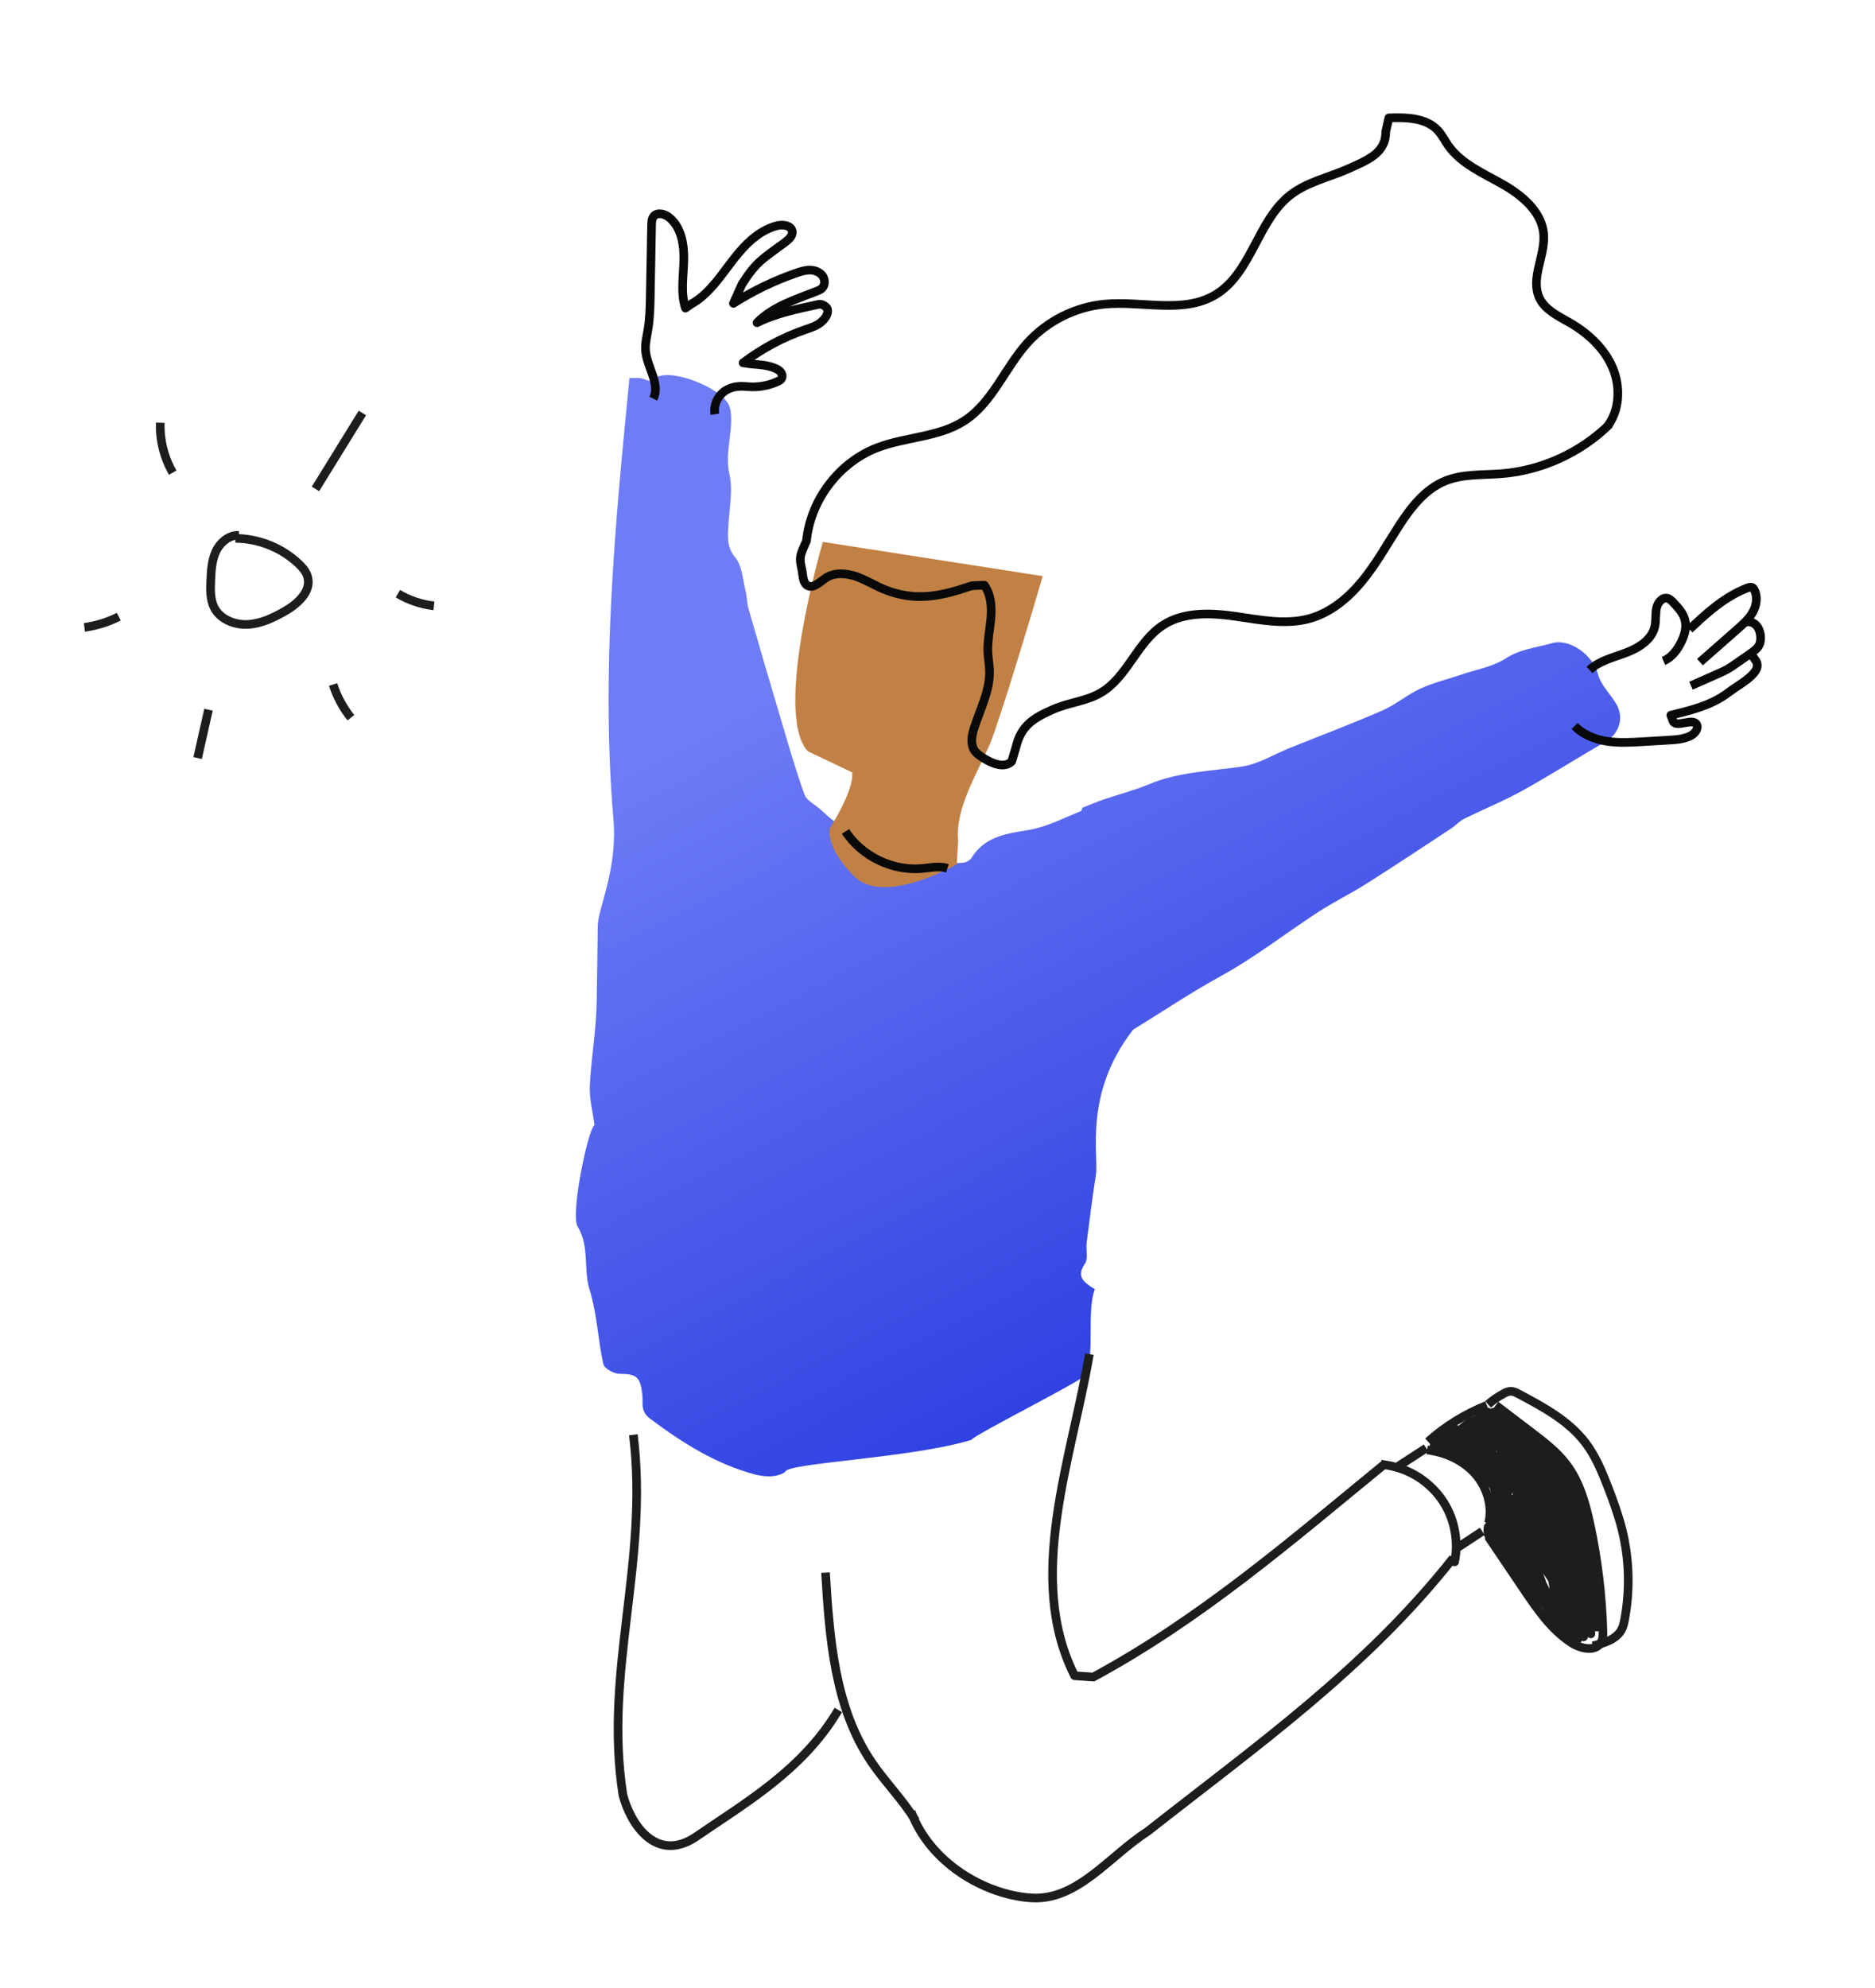 <svg width="217" height="230" viewBox="0 0 217 230" fill="none" xmlns="http://www.w3.org/2000/svg">
<path d="M68.8 130.16C68.59 128.52 68.19 127.06 68.26 125.63C68.43 122.34 69.02 119.07 69.06 115.78C69.09 113.59 69.17 108.74 69.18 107.12C69.19 105.11 71.54 100.53 70.98 94.63C69.56 77.7 71.17 60.79 72.85 43.74C73.39 43.75 73.88 43.67 74.31 43.8C74.99 44 75.64 44.46 76.14 43.54C76.16 43.51 76.26 43.54 76.32 43.52C78.29 42.88 83.31 44.87 84.31 46.78C84.58 47.29 84.62 47.97 84.62 48.57C84.62 50.67 83.92 52.68 84.42 54.89C84.84 56.71 84.41 58.74 84.31 60.67C84.24 62.03 84.04 63.25 85.11 64.53C85.9 65.47 85.95 67.04 86.28 68.34C86.45 69.04 86.44 69.79 86.64 70.48C87.86 74.73 89.11 78.98 90.37 83.21C91.24 86.13 92.07 89.08 93.11 91.94C93.37 92.67 94.39 93.11 95.03 93.72C98.23 96.82 102.26 98.36 106.36 99.74C107.06 99.97 107.88 99.85 108.64 99.86C109.56 99.87 110.49 99.91 111.4 99.83C111.76 99.8 112.24 99.57 112.42 99.28C113.97 96.78 116.44 96.46 119.06 96.03C121.12 95.69 123.08 94.66 125.05 93.87C125.25 93.79 125.3 93.3 125.23 93.48C126.27 93.07 126.97 92.76 127.7 92.51C129.45 91.92 131.25 91.46 132.95 90.75C136.41 89.3 140.08 89.23 143.71 88.7C145.64 88.42 147.45 87.27 149.32 86.52C152.88 85.09 156.48 83.74 160 82.2C161.53 81.53 162.85 80.38 164.38 79.68C165.88 78.99 167.51 78.6 169.08 78.07C170.83 77.47 172.76 77.15 174.27 76.18C175.95 75.09 177.8 74.94 179.57 74.43C181.76 73.8 184.41 75.92 184.94 78.01C185.25 79.23 186.32 80.24 187.01 81.37C188.02 83.02 187.42 84.9 185.76 85.85C182.54 87.7 179.41 89.7 176.16 91.5C173.99 92.7 171.67 93.64 169.45 94.74C168.88 95.02 168.44 95.54 167.9 95.89C164.65 98.03 161.41 100.18 158.12 102.26C156.31 103.41 154.37 104.35 152.57 105.52C148.79 107.98 145.21 110.79 141.27 112.95C137.79 114.86 134.51 117.07 131.14 119.14C125.36 126.55 127.19 133.66 126.83 135.95C126.42 138.56 126.09 141.18 125.76 143.8C125.66 144.61 125.96 145.63 125.57 146.2C124.54 147.71 125.39 148.37 126.71 149.16C125.72 151.83 126.77 156.45 125.64 159.07C125.36 159.72 112.48 166.14 112.45 166.59C105.42 168.75 90.93 169.25 90.85 170.32C90.06 170.87 88.78 170.98 87.3 170.58C82.77 169.36 78.95 166.92 75.24 164.15C74.07 163.28 74.45 162.27 74.34 161.35C74.11 159.35 73.7 158.96 71.73 158.96C71.07 158.96 69.94 158.35 69.83 157.84C69.19 154.98 69.1 151.98 68.23 149.2C67.49 146.82 68.27 144.29 66.85 141.91C66.01 140.53 68.01 130.79 68.8 130.16V130.16Z" fill="url(#paint0_linear_1230_3511)"/>
<path d="M98.62 89.37C98.87 91.45 96.04 95.84 96.04 95.84C96.04 95.84 95.42 97.96 98.88 101.41C102.33 104.86 110.73 100.01 110.73 100.01L110.89 97.28C110.51 93.55 113.15 89.41 114.57 86.07C115.69 83.45 119.88 69.43 120.68 66.66L95.23 62.7C95.23 62.7 89.41 82.58 93.5 86.93" fill="#C18145"/>
<path d="M97.85 96.2C99.74 99.08 103.28 100.8 106.71 100.49C107.69 100.4 108.71 100.16 109.65 100.47M82.73 47.93C82.656 47.441 82.714 46.941 82.899 46.482C83.084 46.023 83.388 45.622 83.78 45.32C84.34 44.9 85.04 44.71 85.74 44.7C86.16 44.69 86.57 44.75 86.98 44.76C88.05 44.79 89.14 44.56 90.1 44.09C90.21 44.04 90.31 43.98 90.39 43.89C90.58 43.68 90.55 43.34 90.39 43.1C90.23 42.87 89.97 42.72 89.71 42.61C88.88 42.26 87.97 42.19 87.07 42.13L86 41.98C88.19 40.32 90.65 39.01 93.25 38.12C93.84 37.92 94.44 37.73 94.93 37.35C95.42 36.97 95.91 36.37 95.76 35.76C95.71 35.54 95.17 35.12 94.76 35.21C92.39 35.73 89.78 36.25 87.61 37.34C89.45 35.46 92.08 34.65 94.53 33.69C94.74 33.61 94.95 33.52 95.12 33.37C95.52 33 95.5 32.31 95.17 31.88C94.83 31.45 94.26 31.25 93.72 31.25C93.17 31.25 92.64 31.42 92.13 31.6C89.59 32.48 87.15 33.66 84.88 35.1L85.88 32.87C87.6 30.18 88.28 29.96 90.84 28.05C91.28 27.72 91.78 27.28 91.68 26.75C91.55 26.07 90.62 25.95 89.95 26.11C88.19 26.55 86.74 27.79 85.57 29.17C84.39 30.55 83.42 32.09 82.18 33.42C81.56 34.08 80.87 34.69 80.08 35.13L79.33 35.65C78.76 33.9 79.09 32.01 79.14 30.17C79.19 28.33 78.86 26.28 77.42 25.14C76.91 24.74 76.08 24.53 75.66 25.02C75.43 25.29 75.42 25.67 75.41 26.03L75.26 34.15C75.24 35.48 75.21 36.82 74.99 38.14C74.86 38.94 74.65 39.74 74.71 40.54C74.85 42.47 76.46 44.4 75.61 46.13M183.96 77.52C185.1 76.45 186.71 76.08 188.17 75.53C189.63 74.98 191.16 74.04 191.51 72.52C191.68 71.81 191.56 71.05 191.72 70.33C191.86 69.72 192.37 69.08 192.97 69.22C193.25 69.29 193.47 69.51 193.66 69.72C194.22 70.31 194.8 70.94 195 71.72C195.23 72.59 194.96 73.52 194.55 74.33C194.1 75.23 193.45 76.09 192.52 76.48M195.53 72.81C197.14 71.31 198.77 69.79 200.7 68.74C201.19 68.47 201.7 68.23 202.22 68.03C202.41 67.96 202.62 67.89 202.8 67.98C202.91 68.04 202.98 68.14 203.03 68.25C203.45 69.05 203.29 70.05 202.85 70.84C202.41 71.63 201.71 72.24 201.04 72.83C199.61 74.09 198.17 75.35 196.74 76.61" stroke="#080908" stroke-miterlimit="10" stroke-linejoin="round"/>
<path d="M201.96 71.98C203.69 71.65 204.04 73.84 203.58 74.67C203.36 75.07 202.98 75.34 202.61 75.6L200.84 76.83C200.54 77.04 200.24 77.25 199.92 77.43C199.56 77.63 199.19 77.8 198.82 77.96L195.7 79.34" stroke="#080908" stroke-miterlimit="10" stroke-linejoin="round"/>
<path d="M182.24 84C183.2 85 184.56 85.54 185.93 85.76C187.3 85.98 188.7 85.9 190.08 85.82L193.09 85.64C193.97 85.59 194.88 85.53 195.66 85.13C196.16 84.87 196.64 84.27 196.34 83.79C195.88 83.07 193.97 84.23 193.63 83.45L193.37 82.75C195.7 82.19 198.1 81.6 200 80.15C201.3 79.15 204.12 77.78 203.19 76.43L202.62 75.6M186.27 49.1C182.93 52.38 178.43 54.44 173.76 54.81C171.58 54.98 169.31 54.82 167.28 55.64C164.9 56.6 163.25 58.76 161.86 60.92C160.49 63.05 159.25 65.28 157.65 67.23C156.04 69.19 154 70.89 151.56 71.57C148.78 72.34 145.83 71.72 142.98 71.31C140.12 70.9 137 70.77 134.58 72.35C131.59 74.3 130.47 78.36 127.39 80.16C125.71 81.14 123.68 81.29 121.9 82.07C119.54 83.11 118.16 83.98 117.57 86.49L117.09 88.1C116.24 88.95 114.79 88.34 113.78 87.69C113.42 87.46 113.05 87.22 112.8 86.87C112.28 86.12 112.46 85.1 112.74 84.24C113.44 82.05 114.58 79.91 114.52 77.61C114.5 76.9 114.36 76.19 114.33 75.48C114.27 74.16 114.56 72.85 114.68 71.53C114.79 70.21 114.69 68.79 113.92 67.71L112.48 67.77C108.85 69 106.01 69.63 102.45 68.24C101.3 67.79 100.25 67.1 99.08 66.7C97.91 66.3 96.53 66.2 95.51 66.91C94.85 67.37 94.09 68.16 93.42 67.73C93.08 67.51 92.97 67.06 92.92 66.66C92.73 65.06 92.33 64.89 92.97 63.41L93.34 62.58C93.8 57.85 97.09 53.51 101.53 51.8C104.83 50.53 108.66 50.61 111.62 48.68C114.88 46.56 116.3 42.56 118.9 39.68C121.19 37.14 124.45 35.51 127.85 35.19C132.19 34.78 136.96 36.35 140.69 34.09C144.86 31.57 145.52 25.5 149.38 22.53C151.33 21.03 153.85 20.52 156.09 19.51C158.34 18.5 160.4 17.69 160.38 15.22L160.74 13.64C162.75 13.57 165.04 13.61 166.41 15.09C166.88 15.6 167.2 16.24 167.59 16.81C169.07 18.94 171.61 20.02 173.87 21.3C176.13 22.58 178.42 24.48 178.65 27.06C178.87 29.58 177.07 32.23 178.18 34.51C178.86 35.91 180.41 36.6 181.75 37.38C183.84 38.6 185.7 40.34 186.64 42.56C187.58 44.78 187.46 47.54 185.95 49.44" stroke="#080908" stroke-miterlimit="10" stroke-linejoin="round"/>
<path d="M73.3 166.01C75.11 180.74 69.86 193.39 72.09 207.67C72.94 210.99 75.87 215.54 80.42 212.61C86.13 208.68 92.92 204.82 97.02 197.85M105.45 209.63C107.62 215.49 113.87 219.2 119.27 219.59C124.67 219.98 128.3 214.81 132.85 211.88C145.51 201.93 158.09 193.06 168.18 180.27M126.08 156.68C124 168.89 118.67 182.62 124.37 193.89C124.37 193.89 125.45 193.97 126.53 194.04C138.95 187.33 149.37 178.31 160.26 169.39" stroke="#1D1D1B" stroke-miterlimit="10" stroke-linejoin="round"/>
<path d="M95.54 181.96C96 189.55 96.59 197.54 100.84 203.84C102.43 206.2 104.49 208.24 105.97 210.67M159.82 169.4C160.42 169.5 161.02 169.61 161.6 169.77C163.87 170.39 165.89 171.91 167.13 173.91C168.37 175.91 168.81 178.4 168.35 180.71C168.27 180.54 168.18 180.37 168.1 180.2M161.61 169.79C162.76 169.04 163.91 168.3 165.06 167.55M168.75 179.02L171.55 177.18M165.17 167.77C167.23 168.02 169.26 168.92 170.66 170.45C172.06 171.99 172.77 174.2 172.29 176.22M165.27 166.81C167.27 165.02 169.59 163.59 172.08 162.6" stroke="#1D1D1B" stroke-miterlimit="10" stroke-linejoin="round"/>
<path d="M173.11 162.59L177.26 165.75C178.71 166.85 180.18 167.98 181.28 169.43C182.82 171.47 183.52 174 184.05 176.5C184.9 180.51 185.39 184.6 185.51 188.7C185.52 189.15 185.53 189.62 185.31 190.01C184.71 191.13 183 190.8 181.93 190.11C179.56 188.6 177.92 186.2 176.35 183.87C174.98 181.85 173.62 179.83 172.25 177.8" stroke="#1D1D1B" stroke-miterlimit="10" stroke-linejoin="round"/>
<path d="M172.22 162.49C172.77 162.01 173.38 161.59 174.02 161.25C174.28 161.11 174.56 160.98 174.85 160.98C175.17 160.98 175.47 161.13 175.75 161.28C178.6 162.79 181.55 164.38 183.5 166.95C184.66 168.48 185.4 170.28 186.09 172.06C186.71 173.67 187.3 175.29 187.72 176.96C188.57 180.37 188.67 183.95 188.02 187.4C187.95 187.77 187.87 188.15 187.7 188.49C187.11 189.69 185.64 190.12 184.34 190.43" stroke="#1D1D1B" stroke-miterlimit="10" stroke-linejoin="round"/>
<path d="M166.04 167.47C165.87 167.46 165.96 167.19 166.09 167.08C166.68 166.6 167.27 166.11 167.86 165.63C167.17 166.08 166.59 166.71 166.2 167.43C167.07 166.87 167.86 166.19 168.53 165.4C168.06 166.07 167.59 166.75 167.12 167.42C168.219 166.836 169.123 165.942 169.72 164.85C168.83 165.56 167.88 166.34 167.59 167.44C168.9 166.69 170.03 165.64 170.86 164.38C169.93 164.95 169.04 165.6 168.22 166.32C169.43 165.77 170.56 165.04 171.56 164.17C171.092 164.175 170.632 164.293 170.219 164.514C169.806 164.735 169.453 165.053 169.19 165.44C170.16 164.75 171.12 164.06 172.09 163.37C171.43 163.93 170.72 164.42 169.95 164.82C170.69 164.34 171.44 163.86 172.18 163.38C171.54 163.82 170.95 164.32 170.4 164.88C171.23 164.39 172.05 163.9 172.88 163.4C172.42 163.42 172.18 164.11 172.53 164.4C172.7 164.36 172.82 164.2 172.83 164.02C172.54 163.98 172.25 163.95 171.96 163.91C171.99 163.55 172.56 163.64 172.8 163.91C173.04 164.17 173.36 164.53 173.68 164.37C173.56 164.02 173.35 163.7 173.07 163.46C173.93 164.47 174.78 165.48 175.64 166.5C174.85 165.83 174.07 165.16 173.28 164.49C174.601 165.168 175.836 166 176.96 166.97C175.84 166.18 174.73 165.38 173.61 164.59C175.19 165.33 176.64 166.34 177.89 167.54C176.32 166.54 174.7 165.52 172.88 165.14C174.48 165.89 176.16 166.49 177.88 166.91C175.9 166.34 173.92 165.76 171.94 165.19C173.46 165.74 174.98 166.28 176.49 166.83C174.99 165.98 173.4 165.29 171.76 164.76C171.68 165.29 172.18 165.7 172.65 165.97C173.79 166.62 175.05 167.07 176.34 167.29C174.7 166.64 173.02 166.08 171.31 165.62C172.44 166.34 173.69 166.86 175 167.15C173.6 166.37 172.1 165.76 170.55 165.33C171.18 166.65 172.63 167.54 174.09 167.49C173.061 166.681 171.778 166.263 170.47 166.31C171.14 167.11 172.25 167.52 173.28 167.32C173.45 167.22 173.28 166.95 173.1 166.85C172.19 166.33 171.14 166.07 170.09 166.12C170.78 166.9 171.68 167.49 172.67 167.82C171.72 167.46 170.73 167.19 169.73 167C170.36 167.61 171.14 168.06 171.99 168.3C171.06 167.83 170.08 167.45 169.07 167.18C169.77 167.88 170.66 168.4 171.61 168.66C170.56 168.25 169.46 167.95 168.35 167.75C168.98 168.47 169.91 168.93 170.86 169C169.96 168.42 168.99 167.96 167.97 167.65C168.88 168.39 170.01 168.84 171.18 168.93C170.5 168.73 169.84 168.46 169.21 168.13C170.51 168.45 171.77 168.93 172.96 169.55C172.15 169.07 171.33 168.6 170.52 168.12C171.14 169.76 172.12 171.26 173.38 172.49L170.14 168.83L173.74 172.94C172.88 171.35 171.9 169.82 170.81 168.37C171.999 170.269 173.34 172.069 174.82 173.75C173.602 171.979 172.487 170.139 171.48 168.24C172.41 169.81 173.41 171.33 174.48 172.8C173.78 171.16 172.97 169.57 172.05 168.03C173.01 169.51 174.06 170.94 175.2 172.3C174.74 171.262 174.181 170.271 173.53 169.34C173.994 170.637 174.79 171.789 175.84 172.68C175.23 171.31 174.55 169.97 173.79 168.67C174.6 170 175.4 171.34 176.21 172.67C175.45 171.28 174.68 169.89 173.92 168.5C174.71 169.59 175.51 170.67 176.3 171.76C175.887 171.045 175.571 170.279 175.36 169.48C176.09 170.48 176.73 171.55 177.26 172.67C176.55 170.99 175.84 169.3 175.13 167.62C175.81 168.92 176.49 170.21 177.17 171.51L174.92 167.16C175.78 168.73 176.65 170.3 177.51 171.88C176.83 170.79 176.15 169.69 175.47 168.6C175.37 168.44 175.25 168.26 175.07 168.21C174.89 168.16 174.65 168.33 174.72 168.51" stroke="#1D1D1B" stroke-miterlimit="10" stroke-linejoin="round"/>
<path d="M173.23 167.99C173.63 167.87 174.05 167.86 174.45 167.95C174.22 168.67 173.13 168.91 172.62 168.35C173.03 168.47 173.44 168.58 173.85 168.7C173.98 168.34 173.97 167.93 173.82 167.58C173.83 168.25 173.91 168.93 174.06 169.58C174.15 169.96 174.44 170.43 174.8 170.27C174.91 170.22 174.98 170.13 175.04 170.03C175.6 169.16 175.37 167.87 174.54 167.25C174.56 167.91 174.86 168.55 175.35 168.98C175.47 169.08 175.62 169.18 175.77 169.13C175.99 169.05 175.99 168.74 175.94 168.51C175.625 167.192 175.043 165.954 174.23 164.87C174.41 165.78 175.09 166.57 175.96 166.89L174.33 165.23C174.9 165.75 175.58 166.16 176.31 166.41C175.45 165.85 174.65 165.2 173.92 164.47C174.751 165.549 175.814 166.427 177.03 167.04C175.973 165.99 174.971 164.885 174.03 163.73C175.12 164.7 176.21 165.67 177.3 166.63C176.39 165.75 175.37 164.97 174.28 164.33C176.2 165.82 177.94 167.54 179.46 169.43C178.54 168.37 177.62 167.3 176.7 166.24C178.09 167.57 179.4 168.99 180.63 170.48C179.478 169.388 178.482 168.143 177.67 166.78C179.05 167.77 180.21 169.06 181.04 170.53C180.31 169.65 179.59 168.77 178.86 167.9C180.18 169.08 181.38 170.41 182.41 171.85C180.52 170.8 178.96 169.27 177.41 167.76C178.29 169.4 179.42 170.91 180.76 172.2C179.34 170.6 177.85 169.07 176.3 167.6C177.16 169.43 178.5 171.04 180.15 172.22C178.67 170.73 177.22 169.2 175.8 167.66C177.3 170 178.81 172.34 180.31 174.69C179.51 172.35 178.29 170.15 176.73 168.23C177.953 171.366 179.271 174.464 180.68 177.52C179.481 175.387 178.489 173.143 177.72 170.82C178.85 173.57 179.88 176.36 180.8 179.18C180.68 178.28 180.36 177.41 179.86 176.64C179.85 177.39 180 178.15 180.29 178.84" stroke="#1D1D1B" stroke-miterlimit="10" stroke-linejoin="round"/>
<path d="M179.87 173.06C180.64 175.28 181.42 177.49 182.19 179.71C181.39 177 180.59 174.3 179.8 171.59C180.92 174.05 181.47 176.73 182.01 179.37C182.06 176.65 180.23 174.21 180.04 171.49C180.961 173.431 181.607 175.491 181.96 177.61C181.61 175.61 181.27 173.61 180.92 171.6C181.33 173.53 181.75 175.45 182.16 177.38C181.98 175.47 181.65 173.58 181.16 171.72C181.83 173.575 182.279 175.501 182.5 177.46C182.42 175.51 182.12 173.56 181.61 171.67C182.15 173.48 182.61 175.31 183.01 177.15C182.77 175.54 182.54 173.93 182.3 172.33C182.91 174.4 183.34 176.53 183.58 178.68L183.19 174.8C183.57 177.01 183.89 179.23 184.13 181.45C184.05 179.92 183.76 178.41 183.29 176.95C183.63 179.18 183.96 181.41 184.3 183.65C183.77 181.56 183.16 179.49 182.47 177.44C182.92 179.55 183.38 181.66 183.83 183.77C183.36 181.55 182.55 179.41 181.43 177.44C181.81 179.52 182.37 181.58 183.11 183.56L180.59 177.83C181.19 179.53 181.79 181.24 182.39 182.94C181.53 180.94 180.68 178.94 179.82 176.94C180.48 179.21 181.22 181.46 182.06 183.68C180.952 180.64 179.687 177.659 178.27 174.75C179.13 177.63 180.22 180.45 181.52 183.16C180.23 179.88 178.94 176.59 177.65 173.31C178.47 175.93 179.29 178.57 180.48 181.05C180.01 178.14 179.23 175.29 178.16 172.54C178.58 174.92 179.19 177.27 179.98 179.55C179.57 176.79 178.18 174.28 176.82 171.84C177.502 174.297 178.451 176.671 179.65 178.92C178.75 176.61 177.57 174.42 176.14 172.4C176.98 174.7 177.9 176.97 178.9 179.21C178.05 176.92 176.92 174.74 175.54 172.73C176.024 175.288 176.879 177.761 178.08 180.07C177.35 177.74 176.3 175.51 174.98 173.45C175.67 175.87 176.55 178.22 177.62 180.49C177.493 178.425 176.68 176.461 175.31 174.91C175.84 177.19 176.51 179.44 177.34 181.64C177.3 181.45 177.25 181.27 177.21 181.08" stroke="#1D1D1B" stroke-miterlimit="10" stroke-linejoin="round"/>
<path d="M174.01 172.89L175.3 177.97C174.89 175.83 174.1 173.76 172.99 171.88C173.63 173.68 174.28 175.48 174.92 177.29C174.26 175.6 173.61 173.9 172.95 172.21C173.2 173.73 173.6 175.23 174.13 176.68C173.92 175.44 173.5 174.24 172.9 173.14C173.04 174.23 173.39 175.29 173.92 176.24C173.63 175.73 173.41 175.18 173.28 174.61C173.36 175.61 173.43 176.6 173.51 177.6C173.549 176.96 173.45 176.318 173.22 175.72C172.972 176.23 172.829 176.784 172.8 177.35C172.74 177.02 172.6 176.7 172.39 176.43C172.36 176.72 172.39 177.01 172.48 177.28C172.39 177.08 172.3 176.88 172.22 176.69C172.16 177.05 172.2 177.43 172.33 177.77L172.36 177.1C172.43 177.42 172.7 177.68 173.02 177.73C173.21 177.59 173.25 177.28 173.08 177.1C173.33 178 173.69 178.87 174.15 179.68C174.03 178.62 173.69 177.58 173.17 176.64C173.93 178.7 174.86 180.7 175.95 182.6C176.08 182.16 175.9 181.69 175.72 181.27C175.21 180.03 174.69 178.79 174.18 177.55C175.39 179.63 176.6 181.7 177.81 183.78C176.86 181.32 175.72 178.93 174.43 176.63C175.7 179.26 177.15 181.8 178.77 184.23C178.26 182.31 177.47 180.47 176.43 178.78C177.5 181.3 178.69 183.77 179.99 186.19C178.881 184.682 177.643 183.273 176.29 181.98C177.23 183.55 178.29 185.05 179.44 186.47L176.61 182.89C177.48 183.94 178.35 184.99 179.21 186.04C178.77 185.56 178.38 185.04 178.02 184.49C179.16 185.56 180.23 186.7 181.23 187.9C181.01 187.16 180.66 186.45 180.19 185.84C180.8 186.79 181.42 187.74 182.03 188.69C181.15 187.81 180.21 186.99 179.2 186.26C180.12 187.53 181.12 188.73 182.2 189.87C181.34 188.81 180.45 187.73 179.26 187.07C180.24 188.1 181.36 188.98 182.59 189.69C182.37 189.24 182.16 188.8 181.94 188.35C182.19 188.81 182.62 189.17 183.12 189.32C182.94 188.12 182.43 186.96 181.65 186.02C182.1 187.18 182.65 188.31 183.27 189.39C183.07 187.72 182.78 186.07 182.39 184.43C182.63 185.65 182.96 186.85 183.37 188.02C183.43 187.01 183.45 185.99 183.41 184.98L183.98 188.45C183.95 187.41 183.91 186.37 183.88 185.33L184.27 188.4L184.18 183.79C184.4 185.28 184.61 186.77 184.83 188.26L184.47 183.71L184.86 187.61L184.44 186.44C184.41 186.76 184.39 187.08 184.36 187.4C183.9 186.76 183.49 186.07 183.15 185.35C183.47 186.58 183.8 187.81 184.12 189.05C183.97 187.58 183.65 186.13 183.16 184.74C182.97 184.21 182.72 183.64 182.2 183.42C182.41 184.99 182.88 186.53 183.59 187.94C183.47 186.98 183.24 186.03 182.9 185.12C182.74 186 182.76 186.9 182.95 187.77C182.88 186.63 182.99 185.47 183.27 184.37C183.32 184.84 183.26 185.33 183.09 185.77C182.95 186.15 182.23 185.96 182.29 185.56C182.35 185.16 183.1 185.21 183.11 185.62M181.56 187.01C181.29 185.88 180.92 184.78 180.45 183.72" stroke="#1D1D1B" stroke-miterlimit="10" stroke-linejoin="round"/>
<path d="M179.32 181.71C180.1 183.47 180.89 185.22 181.67 186.98C180.71 184.12 179.07 181.49 176.94 179.36C177.59 181.492 178.461 183.55 179.54 185.5C179.8 185.52 179.9 185.17 179.9 184.92C179.91 182.24 178.69 179.73 177.42 177.38C178.7 179.45 179.84 181.61 180.83 183.84C180.31 181.95 179.85 180.04 179.45 178.12C179.78 180.28 180.41 182.4 181.31 184.4C181.87 183.2 181.77 181.72 181.05 180.61C181.05 182.45 181.3 184.29 181.79 186.06C181.99 185.39 182.05 184.67 181.94 183.98C182.02 185.09 182.06 186.2 182.06 187.32C181.89 186.45 181.71 185.59 181.54 184.72C181.46 185.45 181.27 186.17 180.99 186.84C180.74 186.19 180.54 185.52 180.38 184.85M27.64 61.94C26.49 61.89 25.46 62.78 24.98 63.82C24.5 64.86 24.44 66.05 24.39 67.21C24.35 68.26 24.32 69.36 24.79 70.3C25.48 71.65 27.11 72.31 28.62 72.25C30.13 72.19 31.55 71.52 32.87 70.78C34.41 69.92 36.09 68.43 35.6 66.73C35.43 66.13 35 65.64 34.54 65.21C32.59 63.37 29.93 62.31 27.24 62.29M41.94 47.78L36.51 56.57M18.55 48.91C18.48 50.92 18.99 52.95 19.99 54.69M9.77 72.59C11.15 72.4 12.51 71.98 13.75 71.35M24.13 82.12L22.87 87.71M38.55 79.2C38.99 80.59 39.7 81.9 40.61 83.04M46.05 68.69C47.32 69.45 48.75 69.93 50.22 70.1" stroke="#1D1D1B" stroke-miterlimit="10" stroke-linejoin="round"/>
<defs>
<linearGradient id="paint0_linear_1230_3511" x1="63" y1="43" x2="136.5" y2="185.5" gradientUnits="userSpaceOnUse">
<stop offset="0.284" stop-color="#6E7CF6"/>
<stop offset="1" stop-color="#1B2FDB"/>
</linearGradient>
</defs>
</svg>
